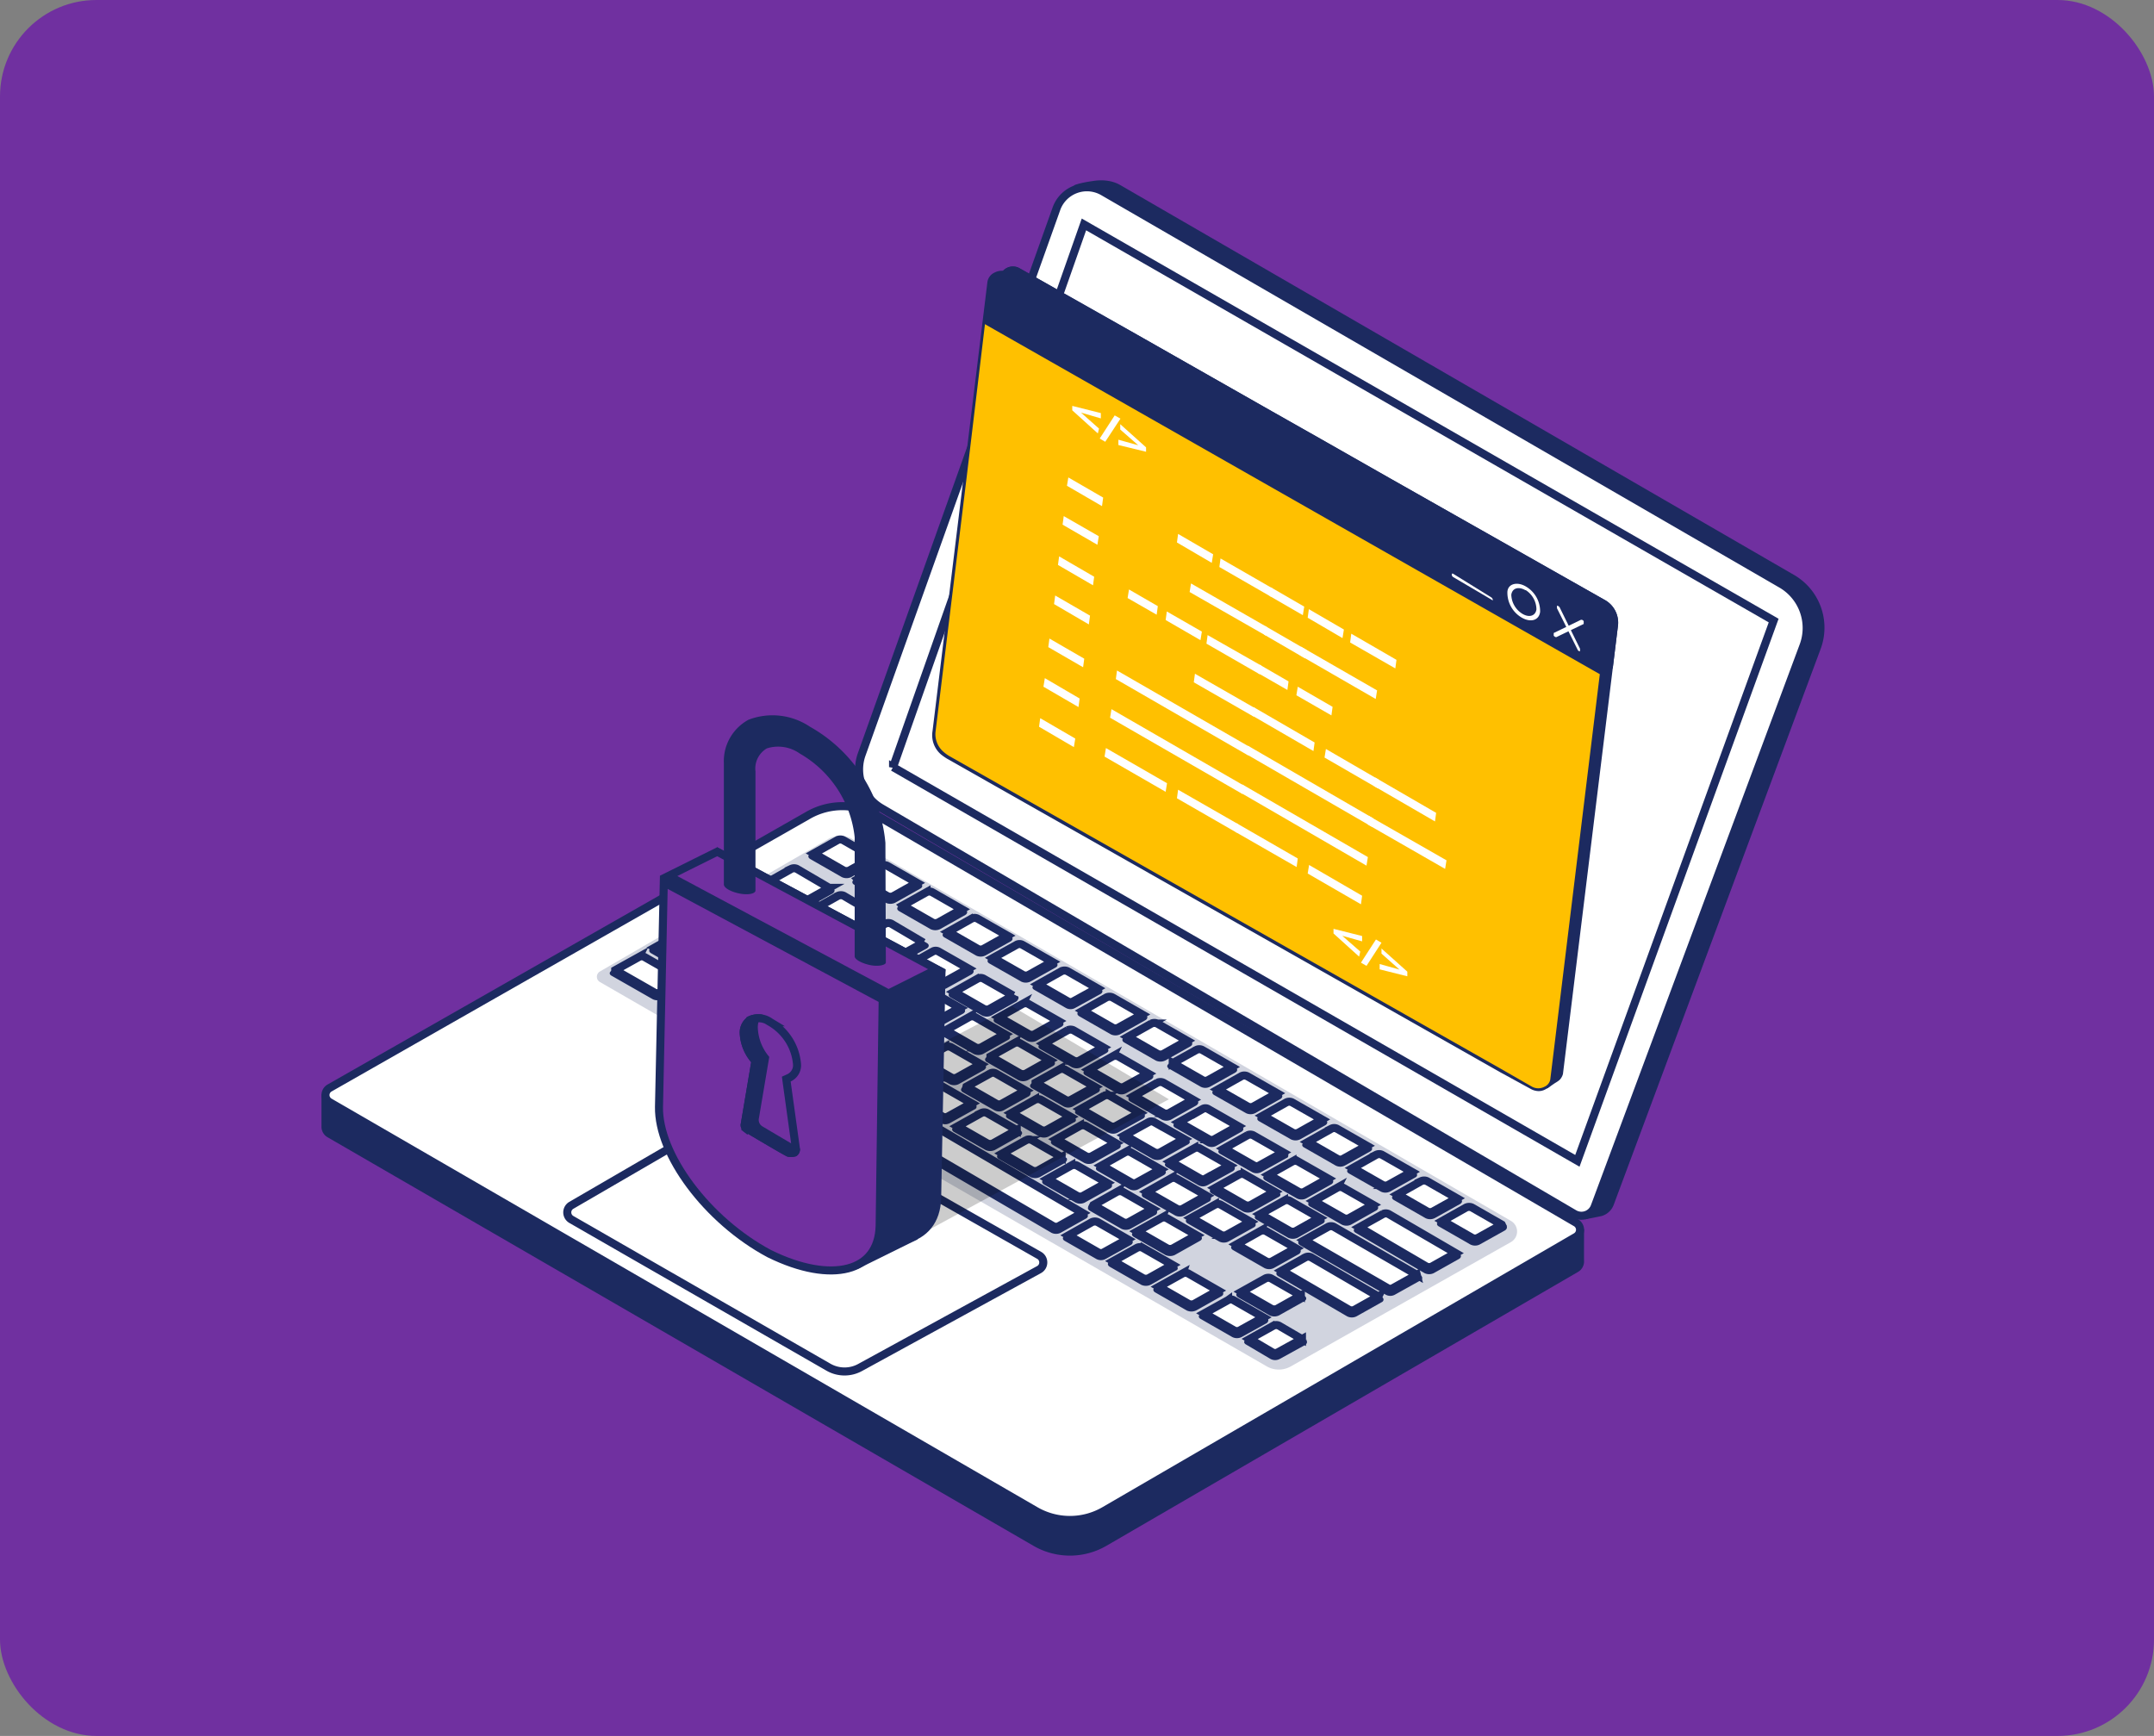 <svg width="268" height="216" fill="none" xmlns="http://www.w3.org/2000/svg"><rect width="100%" height="100%" fill="#808080" stroke="none"/><rect width="268" height="216" rx="12" fill="#7030A0"/><path d="m128.585 192.344-87.832-50.839a1.503 1.503 0 0 1-.755-1.327c.005-.508 0-3.494 0-3.965 0-.447 54.35-28.224 59.878-31.048.327-.167.609-.327.938-.489a9.047 9.047 0 0 1 8.178.094c.253.132.468.256.719.391 5.961 3.195 87.377 46.85 87.377 47.82 0 1.007-.015 3.433 0 3.925a1.503 1.503 0 0 1-.753 1.358l-58.669 34.074a9.05 9.05 0 0 1-9.081.006Z" fill="#1C2A60"/><path d="m128.835 187.975-87.831-50.84a1.015 1.015 0 0 1 .006-1.76l59.566-33.944a8.551 8.551 0 0 1 8.539.041l86.97 50.668a1.016 1.016 0 0 1-.001 1.755l-58.669 34.074a8.552 8.552 0 0 1-8.58.006Z" fill="#fff" stroke="#1C2A60"/><path opacity=".2" d="m74.641 120.881 28.397-16.475a3.015 3.015 0 0 1 3.028 0l81.935 47.515a1.516 1.516 0 0 1-.015 2.63l-27.393 15.473a3.017 3.017 0 0 1-2.991-.013l-82.959-47.818a.758.758 0 0 1-.002-1.312Z" fill="#1C2A60"/><path d="m109.032 106.701-3.897-2.233a1.312 1.312 0 0 0-1.158 0l-3.14 1.764c-.334.179-.357.469 0 .67l3.897 2.233a1.368 1.368 0 0 0 1.18 0l3.14-1.764c.29-.179.29-.491-.022-.67Zm5.479 3.193-3.898-2.233a1.306 1.306 0 0 0-1.158 0l-3.162 1.764c-.312.179-.334.491 0 .67l3.897 2.233a1.371 1.371 0 0 0 1.181 0l3.14-1.764c.311-.179.311-.447 0-.67Zm5.589 3.284-3.897-2.233a1.306 1.306 0 0 0-1.158 0l-3.162 1.764c-.334.179-.334.492 0 .67l3.897 2.234a1.385 1.385 0 0 0 1.18 0l3.14-1.765c.312-.201.312-.491 0-.67Zm5.657 3.283-3.92-2.233a1.306 1.306 0 0 0-1.158 0l-3.14 1.764c-.334.179-.356.492 0 .67l3.897 2.234a1.318 1.318 0 0 0 1.158 0l3.163-1.765c.289-.178.311-.469 0-.67Zm5.591 3.261-3.92-2.234a1.24 1.24 0 0 0-1.158 0l-3.14 1.742c-.334.179-.356.492 0 .67l3.92 2.234a1.318 1.318 0 0 0 1.158 0l3.162-1.765c.267-.156.289-.446-.022-.647Zm5.588 3.283-3.897-2.233a1.368 1.368 0 0 0-1.18 0l-3.14 1.764c-.334.179-.357.469 0 .648l3.897 2.233a1.175 1.175 0 0 0 1.158 0l3.162-1.742c.29-.156.312-.491 0-.67Zm5.589 3.26-3.897-2.233a1.387 1.387 0 0 0-1.181 0l-3.14 1.764c-.334.179-.356.469 0 .67l3.898 2.234a1.32 1.32 0 0 0 1.158 0l3.162-1.765c.289-.178.312-.491 0-.67Zm5.59 3.261-3.898-2.233a1.368 1.368 0 0 0-1.18 0l-3.14 1.764c-.334.179-.334.491 0 .67l3.897 2.233a1.371 1.371 0 0 0 1.181 0l3.14-1.764c.289-.179.311-.469 0-.67Zm5.59 3.282-3.897-2.233a1.292 1.292 0 0 0-1.181 0l-3.14 1.742c-.334.201-.356.491 0 .67l3.897 2.233a1.247 1.247 0 0 0 1.159 0l3.162-1.764c.289-.179.312-.469 0-.648Zm5.612 3.262-3.919-2.233a1.312 1.312 0 0 0-1.158 0l-3.14 1.764c-.335.179-.357.491 0 .67l3.919 2.233a1.306 1.306 0 0 0 1.158 0l3.14-1.764c.29-.179.312-.491 0-.67Zm5.591 3.26-3.919-2.233a1.309 1.309 0 0 0-1.158 0l-3.14 1.764c-.334.179-.357.492 0 .67l3.919 2.234a1.32 1.32 0 0 0 1.158 0l3.14-1.765c.29-.178.312-.469 0-.67Zm5.589 3.283-3.92-2.233a1.24 1.24 0 0 0-1.158 0l-3.14 1.764c-.334.179-.356.469 0 .648l3.897 2.233a1.246 1.246 0 0 0 1.159 0l3.162-1.764c.289-.179.312-.469 0-.648Zm5.591 3.238-3.92-2.233a1.306 1.306 0 0 0-1.158 0l-3.14 1.764c-.334.179-.356.469 0 .648l3.92 2.233a1.306 1.306 0 0 0 1.158 0l3.162-1.764c.267-.134.29-.447-.022-.648Zm5.589 3.284-3.898-2.234a1.383 1.383 0 0 0-1.18 0l-3.14 1.765c-.334.178-.356.491 0 .67l3.897 2.233a1.306 1.306 0 0 0 1.158 0l3.163-1.764c.289-.179.311-.469 0-.67Zm5.588 3.282-3.897-2.233a1.386 1.386 0 0 0-1.18 0l-3.14 1.764c-.335.179-.357.492 0 .67l3.897 2.234a1.306 1.306 0 0 0 1.158 0l3.162-1.765c.29-.201.312-.536 0-.67Z" fill="#1C2A60"/><path d="m104.964 108.312-3.705-2.123 2.949-1.657a.81.81 0 0 1 .693 0l3.719 2.131-2.934 1.648a.87.87 0 0 1-.722.001Zm1.552 1.186.002-.002-.002.002Zm.2-.115 2.97-1.657a.809.809 0 0 1 .694-.001l3.708 2.124-2.946 1.655a.868.868 0 0 1-.722.001l-3.704-2.122Zm5.59 3.284 2.97-1.657a.809.809 0 0 1 .694-.001l3.708 2.125-2.946 1.655a.882.882 0 0 1-.722 0l-3.704-2.122Zm9.364 5.407-3.708-2.124 2.949-1.657a.801.801 0 0 1 .693-.001l3.729 2.124-2.97 1.657a.805.805 0 0 1-.693.001Zm5.612 3.238-3.728-2.124 2.953-1.638a.741.741 0 0 1 .682-.001l3.726 2.123-2.938 1.639a.809.809 0 0 1-.695.001Zm3.824-1.527-.002-.001.002.001Zm1.757 4.818-3.702-2.121 2.926-1.644a.886.886 0 0 1 .722-.001l3.703 2.122-2.979 1.641-.005.003a.681.681 0 0 1-.665 0Zm5.575 3.275-3.708-2.124 2.945-1.655a.873.873 0 0 1 .723-.001l3.704 2.122-2.97 1.657a.809.809 0 0 1-.694.001Zm5.586 3.259-3.704-2.123 2.945-1.655a.886.886 0 0 1 .723-.001l3.704 2.123-2.946 1.655a.867.867 0 0 1-.722.001Zm1.887 1.138 2.951-1.637a.786.786 0 0 1 .708-.002l3.692 2.116-2.957 1.65a.753.753 0 0 1-.681.001l-3.713-2.128Zm7.555.36-.003.002.003-.002Zm1.786 5.048-3.729-2.125 2.948-1.657a.822.822 0 0 1 .694 0l3.729 2.124-2.949 1.657a.81.81 0 0 1-.693.001Zm5.591 3.26-3.729-2.125 2.948-1.656a.809.809 0 0 1 .694-.001l3.729 2.125-2.948 1.657a.822.822 0 0 1-.694 0Zm5.573 3.265-3.694-2.118 2.935-1.649a.753.753 0 0 1 .681-.001l3.715 2.117-2.956 1.649a.741.741 0 0 1-.681.002Zm3.842-1.768-.003.002.003-.002Zm1.765 5.002-3.71-2.114 2.929-1.645a.804.804 0 0 1 .694-.001l3.719 2.12-2.938 1.639a.809.809 0 0 1-.694.001Zm5.566 3.306-3.707-2.125 2.945-1.655a.87.87 0 0 1 .722-.001l3.704 2.123-2.97 1.657a.82.82 0 0 1-.694.001Zm9.417 1.527-.002.003.002-.003Zm-.164.097-2.97 1.657a.809.809 0 0 1-.694.002l-3.708-2.125 2.946-1.655a.87.87 0 0 1 .722-.001l3.704 2.122Z" fill="#fff" stroke="#1C2A60"/><path d="m103.61 110.527-4.232-2.479a1.32 1.32 0 0 0-1.158 0l-3.14 1.765c-.334.178-.356.491 0 .67l4.231 2.456a1.307 1.307 0 0 0 1.159 0l3.14-1.764c.289-.223.311-.514 0-.648Zm5.814 3.351-4.209-2.479a1.371 1.371 0 0 0-1.181 0l-3.14 1.764c-.334.179-.334.492 0 .67l4.209 2.457a1.178 1.178 0 0 0 1.158 0l3.163-1.742c.312-.201.312-.491 0-.67Zm5.895 3.461-4.209-2.479a1.368 1.368 0 0 0-1.18 0l-3.14 1.764c-.334.179-.334.492 0 .67l4.209 2.457a1.175 1.175 0 0 0 1.158 0l3.162-1.742c.312-.201.312-.491 0-.67Zm-1.064 5.029-4.209-2.479a1.385 1.385 0 0 0-1.181 0l-3.14 1.765c-.334.178-.334.491 0 .67l4.209 2.456a1.18 1.18 0 0 0 1.158 0l3.163-1.742c.312-.201.312-.491 0-.67Zm-5.634-3.475-4.209-2.479a1.383 1.383 0 0 0-1.18 0l-3.14 1.764c-.334.179-.334.492 0 .67l4.209 2.457a1.175 1.175 0 0 0 1.158 0l3.162-1.742c.312-.201.312-.491 0-.67Zm12.293 1.662-3.92-2.233a1.243 1.243 0 0 0-1.158 0l-3.14 1.764c-.334.179-.356.469 0 .648l3.919 2.233a1.178 1.178 0 0 0 1.159 0l3.14-1.742c.289-.201.311-.491 0-.67Zm5.591 3.373-3.92-2.234a1.318 1.318 0 0 0-1.158 0l-3.14 1.765c-.334.178-.356.469 0 .67l3.897 2.233a1.309 1.309 0 0 0 1.158 0l3.14-1.764c.312-.291.334-.67.023-.67Zm5.587 3.148-3.919-2.233a1.312 1.312 0 0 0-1.158 0l-3.14 1.764c-.334.179-.334.492 0 .67l3.919 2.234a1.318 1.318 0 0 0 1.158 0l3.14-1.765c.29-.178.312-.469 0-.67Zm5.59 3.283-3.897-2.233a1.386 1.386 0 0 0-1.18 0l-3.14 1.764c-.335.179-.357.492 0 .67l3.897 2.234a1.32 1.32 0 0 0 1.158 0l3.14-1.765c.312-.201.334-.402.022-.67Zm5.592 3.261-3.897-2.234a1.382 1.382 0 0 0-1.18 0l-3.14 1.765c-.334.179-.334.469 0 .648l3.897 2.233a1.243 1.243 0 0 0 1.158 0l3.162-1.742c.29-.201.312-.492 0-.67Zm5.589 3.26-3.897-2.233a1.386 1.386 0 0 0-1.181 0l-3.14 1.764c-.334.179-.334.469 0 .67l3.898 2.234a1.32 1.32 0 0 0 1.158 0l3.14-1.765c.311-.223.334-.491.022-.67Zm5.611 3.284-3.919-2.234a1.183 1.183 0 0 0-1.158 0l-3.14 1.742c-.335.201-.357.492 0 .67l3.919 2.234a1.243 1.243 0 0 0 1.158 0l3.14-1.765c.29-.178.312-.469 0-.647Zm5.591 3.261-3.919-2.234a1.32 1.32 0 0 0-1.158 0l-3.14 1.765c-.334.178-.357.469 0 .647l3.919 2.234a1.186 1.186 0 0 0 1.158 0l3.14-1.742c.29-.067.312-.492 0-.67Zm5.589 3.26-3.92-2.233a1.306 1.306 0 0 0-1.158 0l-3.14 1.764c-.334.179-.356.469 0 .67l3.92 2.233a1.306 1.306 0 0 0 1.158 0l3.14-1.764c.289-.179.312-.491 0-.67Zm5.591 3.26-3.92-2.233a1.306 1.306 0 0 0-1.158 0l-3.14 1.764c-.334.179-.356.492 0 .67l3.92 2.234a1.32 1.32 0 0 0 1.158 0l3.14-1.765c.289-.178.312-.469 0-.67Zm10.309 6.03-8.552-4.98a1.306 1.306 0 0 0-1.158 0l-3.162 1.764c-.312.179-.334.469 0 .648l8.552 5.003a1.318 1.318 0 0 0 1.158 0l3.14-1.765c.312-.178.312-.491.022-.67Zm-61.71-30.528-3.897-2.234a1.306 1.306 0 0 0-1.158 0l-3.162 1.765c-.312.178-.334.469 0 .647l3.897 2.234a1.29 1.29 0 0 0 1.18 0l3.14-1.742c.312-.201.312-.492 0-.67Zm5.591 3.26-3.898-2.233a1.306 1.306 0 0 0-1.158 0l-3.14 1.764c-.334.179-.356.469 0 .67l3.897 2.233a1.372 1.372 0 0 0 1.181 0l3.14-1.764c.289-.179.289-.491-.022-.67Zm5.589 3.261-3.897-2.234a1.306 1.306 0 0 0-1.158 0l-3.163 1.765c-.311.178-.334.491 0 .67l3.898 2.233a1.383 1.383 0 0 0 1.18 0l3.14-1.764c.312-.179.312-.469 0-.67Zm5.59 3.282-3.897-2.233a1.306 1.306 0 0 0-1.158 0l-3.14 1.742c-.334.201-.356.491 0 .67l3.897 2.233a1.22 1.22 0 0 0 1.181 0l3.14-1.742c.289-.201.289-.491-.023-.67Zm5.592 3.261-3.898-2.234a1.318 1.318 0 0 0-1.158 0l-3.14 1.765c-.334.178-.356.469 0 .647l3.897 2.234a1.292 1.292 0 0 0 1.181 0l3.14-1.742c.289-.179.312-.492-.022-.67Zm5.611 3.283-3.987-2.233a1.173 1.173 0 0 0-1.158 0l-3.162 1.742c-.334.179-.334.492 0 .67l3.897 2.234a1.385 1.385 0 0 0 1.181 0l3.14-1.765c.378-.179.401-.469.089-.648Zm5.589 3.261-3.897-2.233a1.243 1.243 0 0 0-1.158 0l-3.162 1.764c-.335.179-.335.469 0 .648l3.897 2.233a1.175 1.175 0 0 0 1.158 0l3.162-1.742c.29-.201.312-.491 0-.67Zm5.589 3.261-3.897-2.234a1.325 1.325 0 0 0-1.159 0l-3.162 1.765c-.334.178-.334.491 0 .67l3.897 2.233a1.387 1.387 0 0 0 1.181 0l3.14-1.764c.423-.179.423-.492 0-.67Zm5.591 3.26-3.897-2.233a1.312 1.312 0 0 0-1.158 0l-3.163 1.764c-.334.179-.334.492 0 .67l3.897 2.234a1.39 1.39 0 0 0 1.181 0l3.14-1.765c.312-.179.312-.469 0-.67Zm12.137 7.102-10.636-6.157a1.306 1.306 0 0 0-1.158 0l-3.162 1.764c-.312.179-.334.469 0 .67l10.636 6.135a1.174 1.174 0 0 0 1.158 0l3.162-1.764c.29-.179.312-.469 0-.648Zm-76.118-39.09-10.589-6.166a1.32 1.32 0 0 0-1.158 0l-3.14 1.765c-.334.178-.356.469 0 .67l10.59 6.165a1.307 1.307 0 0 0 1.157 0l3.14-1.764c.29-.179.312-.469 0-.67Zm2.355-4.035-8.09-4.705a1.175 1.175 0 0 0-1.159 0l-3.162 1.742c-.312.179-.334.492 0 .67l8.09 4.728a1.32 1.32 0 0 0 1.158 0l3.14-1.765c.357-.178.357-.491.023-.67Zm8.311 10.385-3.897-2.234a1.382 1.382 0 0 0-1.18 0l-3.14 1.765c-.334.178-.334.469 0 .647l3.897 2.234a1.243 1.243 0 0 0 1.158 0l3.14-1.742c.312-.201.334-.447.022-.67Zm-5.3-3.322-3.898-2.233a1.368 1.368 0 0 0-1.18 0l-3.14 1.764c-.334.179-.334.469 0 .648l3.897 2.233a1.246 1.246 0 0 0 1.158 0l3.14-1.742c.312-.201.334-.447.023-.67Zm10.889 6.582-3.897-2.233a1.371 1.371 0 0 0-1.181 0l-3.14 1.764c-.334.179-.334.469 0 .67l3.898 2.234a1.318 1.318 0 0 0 1.158 0l3.162-1.765c.245-.178.245-.491 0-.67Zm5.591 3.261-3.897-2.234a1.385 1.385 0 0 0-1.181 0l-3.14 1.765c-.334.178-.334.491 0 .67l3.898 2.233a1.306 1.306 0 0 0 1.158 0l3.162-1.764c.312-.268.312-.469 0-.67Zm5.589 3.283-3.897-2.234a1.231 1.231 0 0 0-1.181 0l-3.14 1.742c-.334.201-.334.492 0 .67l3.898 2.234a1.24 1.24 0 0 0 1.158 0l3.162-1.765c.2-.178.312-.469 0-.647Zm5.591 3.26-3.897-2.233a1.371 1.371 0 0 0-1.181 0l-3.14 1.764c-.334.179-.334.469 0 .648l3.898 2.233a1.306 1.306 0 0 0 1.158 0l3.162-1.764c.312-.089.312-.469 0-.648Zm5.589 3.26-3.898-2.233a1.383 1.383 0 0 0-1.18 0l-3.14 1.764c-.334.179-.334.469 0 .67l3.897 2.234a1.32 1.32 0 0 0 1.158 0l3.163-1.765c.289-.178.311-.491 0-.67Zm5.613 3.284-3.897-2.233a1.29 1.29 0 0 0-1.18 0l-3.14 1.764c-.334.179-.357.469 0 .648l3.897 2.233a1.175 1.175 0 0 0 1.158 0l3.14-1.742c.312-.201.334-.491.022-.67Zm5.678 3.261-3.92-2.234a1.32 1.32 0 0 0-1.158 0l-3.14 1.765a.355.355 0 0 0-.168.539c.041.06.1.105.168.131l3.92 2.233a1.306 1.306 0 0 0 1.158 0l3.14-1.764c.2-.179.223-.492 0-.67Zm5.501 3.26-3.898-2.233a1.288 1.288 0 0 0-1.18 0l-3.14 1.742c-.334.178-.334.491 0 .67l3.897 2.233a1.309 1.309 0 0 0 1.158 0l3.163-1.764c.289-.157.311-.447 0-.648Zm5.633 3.283-3.897-2.233a1.386 1.386 0 0 0-1.18 0l-3.14 1.764c-.335.179-.335.492 0 .67l3.897 2.234a1.32 1.32 0 0 0 1.158 0l3.162-1.765c.245-.201.267-.491 0-.67Zm10.267 6.009-8.551-4.981a1.32 1.32 0 0 0-1.158 0l-3.141 1.765c-.334.178-.356.469 0 .67l8.552 4.98a1.306 1.306 0 0 0 1.158 0l3.14-1.764c.29-.134.312-.492 0-.67ZM93.807 121.05l-8.478-4.863a1.307 1.307 0 0 0-1.158 0l-3.14 1.764c-.334.179-.357.469 0 .67l8.478 4.863a1.37 1.37 0 0 0 1.18 0l3.14-1.764c.29-.179.312-.469-.022-.67Zm21.94 13.084-3.897-2.233a1.243 1.243 0 0 0-1.158 0l-3.162 1.742c-.312.201-.334.491 0 .67l3.897 2.233a1.383 1.383 0 0 0 1.18 0l3.14-1.764c.312-.179.312-.469 0-.648Zm-5.503-3.322-3.898-2.233a1.24 1.24 0 0 0-1.158 0l-3.162 1.742c-.312.201-.334.491 0 .67l3.897 2.233a1.371 1.371 0 0 0 1.181 0l3.14-1.764c.311-.179.311-.469 0-.648Zm-5.327-3.264-3.897-2.233a1.246 1.246 0 0 0-1.158 0l-3.163 1.742c-.311.201-.334.491 0 .67l3.898 2.233a1.383 1.383 0 0 0 1.18 0l3.14-1.764c.312-.179.312-.469 0-.648Zm-5.584-3.461-3.897-2.233a1.243 1.243 0 0 0-1.158 0l-3.163 1.742c-.311.201-.334.491 0 .67l3.898 2.233a1.384 1.384 0 0 0 1.18 0l3.14-1.764c.312-.179.312-.469 0-.648Zm22.003 13.24-3.897-2.233a1.176 1.176 0 0 0-1.158 0l-3.163 1.764c-.311.179-.334.469 0 .648l3.898 2.233a1.22 1.22 0 0 0 1.18 0l3.14-1.742c.223-.134.223-.424 0-.67Zm5.591 3.328-3.897-2.233a1.312 1.312 0 0 0-1.158 0l-3.163 1.764c-.311.179-.334.491 0 .67l3.898 2.233a1.368 1.368 0 0 0 1.18 0l3.14-1.764c.312-.179.334-.491 0-.67Zm5.589 3.373-3.897-2.234a1.32 1.32 0 0 0-1.158 0l-3.163 1.765c-.312.178-.334.491 0 .67l3.897 2.233a1.387 1.387 0 0 0 1.181 0l3.14-1.764c.312-.291.334-.67 0-.67Zm5.613 3.171-3.897-2.234a1.382 1.382 0 0 0-1.18 0l-3.14 1.765c-.334.178-.334.469 0 .67l3.897 2.233a1.306 1.306 0 0 0 1.158 0l3.162-1.764c.312-.179.312-.492 0-.67Zm5.7 3.26-3.897-2.233a1.376 1.376 0 0 0-1.181 0l-3.14 1.764c-.334.179-.334.492 0 .67l3.897 2.234a1.325 1.325 0 0 0 1.158 0l3.163-1.765c.178-.178.2-.402 0-.67Zm5.48 3.284-3.897-2.233a1.292 1.292 0 0 0-1.181 0l-3.14 1.742c-.334.178-.334.491 0 .67l3.898 2.233a1.383 1.383 0 0 0 1.18 0l3.14-1.764c.312-.179.312-.469 0-.648Zm12.97 7.496-3.898-2.234a1.306 1.306 0 0 0-1.158 0l-3.162 1.765c-.312.178-.334.469 0 .67l3.897 2.233a1.387 1.387 0 0 0 1.181 0l3.14-1.764c.312-.179.334-.492 0-.67ZM91.07 125.086l-3.92-2.233a1.243 1.243 0 0 0-1.157 0l-3.14 1.742c-.334.201-.357.492 0 .67l3.92 2.234a1.255 1.255 0 0 0 1.157 0l3.14-1.765c.245-.179.268-.469 0-.648Zm-5.582-3.179-5.068-2.894a1.244 1.244 0 0 0-1.158 0l-3.14 1.742c-.334.201-.357.492 0 .67l5.068 2.894a1.243 1.243 0 0 0 1.158 0l3.14-1.764c.245-.179.267-.469 0-.648Zm11.11 6.493-3.92-2.233a1.307 1.307 0 0 0-1.158 0l-3.14 1.764c-.334.179-.356.469 0 .648l3.92 2.233a1.243 1.243 0 0 0 1.158 0l3.14-1.742c.29-.201.311-.491 0-.67Zm5.635 3.285-3.897-2.233a1.175 1.175 0 0 0-1.158 0l-3.162 1.742c-.312.201-.334.491 0 .67l3.897 2.233a1.29 1.29 0 0 0 1.18 0l3.14-1.764c.357-.179.357-.469 0-.648Zm32.89 19.288-31.196-18.248a1.318 1.318 0 0 0-1.158 0l-3.162 1.765c-.312.178-.334.469 0 .67l31.196 18.225a1.288 1.288 0 0 0 1.18 0l3.14-1.765c.312-.178.312-.468 0-.647Zm5.588 3.261-3.897-2.233a1.371 1.371 0 0 0-1.18 0l-3.141 1.764c-.334.179-.334.469 0 .648l3.898 2.233a1.22 1.22 0 0 0 1.18 0l3.14-1.742c.29-.179.312-.491 0-.67Zm5.59 3.193-3.897-2.233a1.309 1.309 0 0 0-1.158 0l-3.163 1.764c-.311.179-.334.469 0 .67l3.898 2.233a1.368 1.368 0 0 0 1.18 0l3.14-1.764c.312-.112.312-.424 0-.67Zm5.665 3.196-3.897-2.234a1.32 1.32 0 0 0-1.158 0l-3.162 1.765c-.334.178-.334.491 0 .67l3.897 2.233a1.386 1.386 0 0 0 1.18 0l3.14-1.764c.312-.179.312-.469 0-.67Zm5.644 3.327-3.897-2.233a1.18 1.18 0 0 0-1.158 0l-3.141 1.742c-.334.201-.356.491 0 .67l3.898 2.233a1.288 1.288 0 0 0 1.18 0l3.14-1.742c.29-.29.166-.563-.022-.67Zm4.782 2.706-3.029-1.765a1.306 1.306 0 0 0-1.158 0l-3.162 1.765c-.312.178-.334.468 0 .647l3.029 1.787a1.24 1.24 0 0 0 1.158 0l3.162-1.742c.29-.201.312-.514 0-.692Z" fill="#1C2A60"/><path d="m103.169 110.47-2.931 1.647a.805.805 0 0 1-.692.002l-4.044-2.348 2.95-1.658a.818.818 0 0 1 .691-.002l4.026 2.359Zm5.833 3.361-2.982 1.642-.004.003a.673.673 0 0 1-.664.001l-4.037-2.356 2.948-1.655a.868.868 0 0 1 .719-.002l4.02 2.367Zm5.895 3.461-2.981 1.642-.005.003a.681.681 0 0 1-.664.001l-4.036-2.356 2.947-1.655a.871.871 0 0 1 .72-.002l4.019 2.367Zm-1.064 5.029-2.982 1.643-.004.002a.675.675 0 0 1-.664.002l-4.036-2.356 2.947-1.656a.882.882 0 0 1 .72-.002l4.019 2.367Zm-5.634-3.475-2.981 1.642-.005.003a.671.671 0 0 1-.664.002l-4.036-2.356 2.947-1.656a.87.87 0 0 1 .72-.002l4.019 2.367Zm8.662 3.307-3.722-2.121 2.935-1.649a.74.74 0 0 1 .681-.001l3.734 2.128-2.958 1.641-.003.002a.67.67 0 0 1-.666 0h-.001Zm9.209 1.724-2.959 1.663a.808.808 0 0 1-.693.001l-3.708-2.125 2.949-1.657a.815.815 0 0 1 .693 0l3.718 2.118Zm1.957 4.812-3.729-2.125 2.948-1.656a.809.809 0 0 1 .694-.001l3.729 2.125-2.948 1.656a.809.809 0 0 1-.694.001Zm5.568 3.283-3.708-2.124 2.946-1.655a.87.87 0 0 1 .722-.001l3.693 2.116-2.96 1.664a.815.815 0 0 1-.693 0Zm5.599 3.242-3.695-2.117 2.926-1.644a.886.886 0 0 1 .722-.001l3.703 2.122-2.974 1.639a.74.74 0 0 1-.682.001Zm5.582 3.279-3.708-2.124 2.946-1.655a.868.868 0 0 1 .722-.001l3.693 2.116-2.96 1.664a.818.818 0 0 1-.693 0Zm4.863-.504.003-.002a.67.67 0 0 1 .666 0h.001l3.722 2.121-2.935 1.649a.737.737 0 0 1-.681.001l-3.734-2.128 2.958-1.641Zm4.596 2.001-.002.002.002-.002Zm1.778 5.033-3.722-2.121 2.928-1.646a.808.808 0 0 1 .694-.001l3.728 2.125-2.958 1.641-.004.002a.678.678 0 0 1-.665 0h-.001Zm3.804-1.543h.001l.059-.104.078-.137.11-.193-.248.434Zm1.684 1.036 3.73 2.125-2.949 1.656a.804.804 0 0 1-.693.001l-3.73-2.125 2.949-1.657a.818.818 0 0 1 .693 0Zm5.679 7.042-3.729-2.125 2.948-1.656a.804.804 0 0 1 .694-.001l3.729 2.125-2.949 1.657a.815.815 0 0 1-.693 0Zm10.289 6.031-8.346-4.882 2.952-1.647a.809.809 0 0 1 .693-.002l8.354 4.865-2.962 1.665a.818.818 0 0 1-.691.001Zm-65.399-32.665 2.95-1.646a.822.822 0 0 1 .694-.001l3.707 2.124-2.952 1.637a.783.783 0 0 1-.707.002l-3.692-2.116Zm9.296 5.394-3.704-2.123 2.949-1.657a.818.818 0 0 1 .693 0l3.719 2.131-2.934 1.648a.874.874 0 0 1-.723.001Zm1.663 1.253.003-.002-.003.002Zm.201-.115 2.97-1.657a.82.82 0 0 1 .694-.001l3.707 2.125-2.945 1.655a.886.886 0 0 1-.722.001l-3.704-2.123Zm5.613 3.261 2.947-1.635a.809.809 0 0 1 .694-.001l3.718 2.13-2.947 1.635a.722.722 0 0 1-.694.001l-3.718-2.13Zm13.14 3.647-.001.001.001-.001Zm-3.908-2.023 3.718 2.131-2.94 1.631a.796.796 0 0 1-.708.001l-3.692-2.116 2.929-1.646a.818.818 0 0 1 .693-.001Zm5.51 3.277.001.001 3.741 2.096-2.968 1.668a.882.882 0 0 1-.722 0l-3.702-2.122 2.979-1.641.004-.002a.674.674 0 0 1 .667 0Zm5.748 7.036-3.701-2.121 2.956-1.65a.754.754 0 0 1 .681-.001l3.713 2.128-2.979 1.641-.005.002a.674.674 0 0 1-.665.001Zm5.531-.508 3.708 2.125-2.945 1.655a.873.873 0 0 1-.723.001l-3.703-2.123 2.97-1.657a.816.816 0 0 1 .693-.001Zm5.631 7.041-3.703-2.122 2.97-1.657a.802.802 0 0 1 .693-.001l3.708 2.125-2.945 1.655a.89.89 0 0 1-.723 0Zm15.986 5.32.002-.002-.002.002Zm-.201.114-2.963 1.654-.002.001a.673.673 0 0 1-.665.001l-10.364-5.971 2.971-1.658a.822.822 0 0 1 .693-.001l10.33 5.974Zm-79.738-37.42-10.403-6.056 2.95-1.658a.818.818 0 0 1 .692-.001l10.403 6.056-2.95 1.658a.818.818 0 0 1-.692.001Zm-1.921-10.297 7.906 4.598-2.962 1.664a.818.818 0 0 1-.69.001l-7.903-4.617 2.98-1.642.005-.003a.674.674 0 0 1 .664-.001Zm-3.85 1.759.003-.002-.002.002Zm16.42 14.869-3.695-2.117 2.926-1.644a.886.886 0 0 1 .722-.001l3.693 2.116-2.965 1.645a.754.754 0 0 1-.681.001Zm-5.301-3.322-3.695-2.117 2.926-1.644a.886.886 0 0 1 .723-.001l3.692 2.116-2.965 1.645a.741.741 0 0 1-.681.001Zm10.883 6.601-3.708-2.124 2.946-1.655a.868.868 0 0 1 .722-.001l3.704 2.122-2.97 1.657a.809.809 0 0 1-.694.001Zm5.591 3.261-3.708-2.125 2.946-1.655a.882.882 0 0 1 .722-.001l3.704 2.123-2.97 1.657a.822.822 0 0 1-.694.001Zm1.882 1.136 2.958-1.64v-.001a.733.733 0 0 1 .694-.001l3.699 2.119-2.957 1.65a.74.74 0 0 1-.681.001l-3.713-2.128Zm9.298 5.385-3.688-2.114 2.926-1.643a.868.868 0 0 1 .722-.001l3.684 2.111-2.95 1.646a.808.808 0 0 1-.694.001Zm5.589 3.283-3.708-2.125 2.945-1.655a.87.87 0 0 1 .722-.001l3.704 2.122-2.97 1.657a.805.805 0 0 1-.693.002Zm5.627 3.269-3.702-2.122 2.934-1.648a.791.791 0 0 1 .706-.001l3.7 2.121-2.97 1.647-.003.002a.671.671 0 0 1-.665.001Zm5.686 3.275-3.729-2.125 2.948-1.657a.818.818 0 0 1 .694-.001l3.729 2.125-2.949 1.657a.815.815 0 0 1-.693.001Zm5.479 3.238-3.707-2.124 2.951-1.637a.783.783 0 0 1 .708-.002l3.691 2.116-2.95 1.646a.82.82 0 0 1-.693.001Zm5.633 3.305-3.708-2.124 2.946-1.655a.871.871 0 0 1 .722-.001l3.704 2.122-2.97 1.657a.809.809 0 0 1-.694.001Zm3.792-1.73-.001.001.001-.001Zm10.141 6.08-2.95 1.658a.822.822 0 0 1-.692.001l-8.365-4.871 2.95-1.658a.804.804 0 0 1 .692-.001l8.365 4.871Zm-81.752-38.652-8.286-4.752 2.95-1.657a.803.803 0 0 1 .692-.001l8.3 4.761-2.934 1.648a.871.871 0 0 1-.722.001Zm18.215 10.94 2.974-1.639a.74.74 0 0 1 .682-.001l3.695 2.117-2.926 1.644a.886.886 0 0 1-.722.001l-3.703-2.122Zm-5.504-3.322 2.975-1.638a.742.742 0 0 1 .682-.002l3.694 2.117-2.926 1.644a.867.867 0 0 1-.722.001l-3.703-2.122Zm-5.326-3.264 2.974-1.638a.746.746 0 0 1 .682-.002l3.694 2.117-2.925 1.644a.886.886 0 0 1-.723.001l-3.702-2.122Zm-5.584-3.461 2.974-1.638a.744.744 0 0 1 .682-.002l3.695 2.117-2.926 1.644a.87.87 0 0 1-.723.001l-3.702-2.122Zm24.984 11.598.003-.002a.678.678 0 0 1 .665 0h.001l3.719 2.132-2.957 1.64-.001.001a.718.718 0 0 1-.694.001l-3.698-2.119 2.962-1.653Zm10.18 5.343-.002.002.002-.002Zm-.2.115-2.945 1.655a.871.871 0 0 1-.723.001l-3.703-2.122 2.97-1.657a.802.802 0 0 1 .693-.001l3.708 2.124Zm-7.572-.351.002-.002-.002.002Zm13.161 3.724-2.945 1.655a.89.89 0 0 1-.723.001l-3.703-2.123 2.97-1.657a.816.816 0 0 1 .693-.001l3.708 2.125Zm-7.572-.352.002-.002-.002.002Zm9.521 5.181-3.708-2.125 2.946-1.655a.886.886 0 0 1 .722-.001l3.704 2.123-2.97 1.657a.822.822 0 0 1-.694.001Zm1.992 1.136 2.945-1.655a.874.874 0 0 1 .723-.001l3.703 2.122-2.97 1.657a.802.802 0 0 1-.693.001l-3.708-2.124Zm9.184 5.384-3.703-2.122 2.951-1.638a.8.8 0 0 1 .708-.001l3.693 2.116-2.926 1.644a.886.886 0 0 1-.723.001Zm16.838 5.746-.002.003.002-.003Zm-.2.116-2.945 1.655a.89.89 0 0 1-.723.001l-3.704-2.123 2.971-1.657a.815.815 0 0 1 .693-.001l3.708 2.125Zm-78.579-36.641 2.953-1.638a.74.74 0 0 1 .682-.001l3.715 2.117-2.935 1.649a.75.75 0 0 1-.68.001l-3.735-2.128Zm-6.731-3.84 2.953-1.638a.74.74 0 0 1 .681-.001l4.865 2.777-2.935 1.65a.75.75 0 0 1-.68 0l-4.884-2.788Zm15.993 9.281-3.716-2.117 2.929-1.645a.804.804 0 0 1 .693-.001l3.728 2.124-2.952 1.638a.74.74 0 0 1-.682.001Zm5.551-.485 3.701 2.12-2.934 1.649a.792.792 0 0 1-.706 0l-3.71-2.126 2.978-1.641.005-.002a.673.673 0 0 1 .666 0Zm5.602 3.279 30.991 18.128-2.936 1.649a.778.778 0 0 1-.705.002l-31.014-18.119L103 132.79a.822.822 0 0 1 .692-.002Zm33.289 23.131a.72.72 0 0 1-.346-.088l-3.699-2.12 2.926-1.644a.882.882 0 0 1 .722 0l3.703 2.122-2.957 1.641h-.001a.72.72 0 0 1-.348.089Zm5.189-.661 3.708 2.124-2.945 1.655a.871.871 0 0 1-.723.001l-3.703-2.122 2.97-1.657a.802.802 0 0 1 .693-.001Zm5.706 6.976-3.704-2.123 2.97-1.657a.822.822 0 0 1 .694-.001l3.708 2.125-2.946 1.655a.882.882 0 0 1-.722.001Zm4.921-.459.003-.002a.685.685 0 0 1 .666 0h.001l3.73 2.138-2.94 1.631a.782.782 0 0 1-.708.001l-3.711-2.126 2.959-1.642Zm9.192 4.846-2.996 1.65a.754.754 0 0 1-.679.003l-2.831-1.67 2.953-1.648a.808.808 0 0 1 .693-.002l2.86 1.667Zm.147-.088-.002.003a.012.012 0 0 1 .002-.003Z" fill="#fff" stroke="#1C2A60"/><path d="m111.197 100.546.101.061c1.637.983 85.304 51.23 85.97 51.104a96.093 96.093 0 0 0 1.984-.398 2.263 2.263 0 0 0 1.523-1.396l25.748-69.17a7.58 7.58 0 0 0-3.301-9.204l-83.83-48.51c-1.031-.597-2.222-.68-3.292-.529-1.387.197-1.967.371-2.407.528-.437.157-24.766 69.448-25.059 70.282l-.016.047a6.062 6.062 0 0 0 2.579 7.185Z" fill="#1C2A60"/><path d="m195.869 151.031-86.233-50.492a5.563 5.563 0 0 1-2.424-6.67l24.225-67.885a4.03 4.03 0 0 1 5.814-2.14l84.383 48.83a6.321 6.321 0 0 1 2.753 7.676l-25.971 69.771a1.766 1.766 0 0 1-2.547.91Z" fill="#fff" stroke="#1C2A60"/><path d="m111.115 95.451 85.142 48.99 24.421-67.225-85.815-49.292-23.748 67.527Z" fill="#fff" stroke="#1C2A60"/><path d="m96.463 137.546 32.829 18.655c.69.392.682 1.392-.015 1.773l-22.267 12.182a4.025 4.025 0 0 1-3.938-.041l-31.984-18.379a1.016 1.016 0 0 1-.004-1.758l21.368-12.413-.251-.431.25.431a4.027 4.027 0 0 1 4.012-.019Z" stroke="#1C2A60"/><path opacity=".2" d="m86.036 146.073 39.887-20.862 19.505 11.57-38.836 21.126-20.556-11.834Z" fill="#000"/><path d="M102.627 152.6c-7.865-4.206-14.146-12.619-13.982-18.713l.546-28.473 28.455 15.208-.546 28.473c-.164 6.093-6.609 7.711-14.473 3.505Z" fill="#1C2A60"/><path d="m110.546 124.181 7.1-3.559-3.495 33.596-7.428 3.667 3.823-33.704Z" fill="#1C2A60"/><path d="M95.7 155.983c-3.86-2.066-7.325-5.155-9.809-8.482-2.492-3.34-3.952-6.858-3.9-9.776l.598-27.944 27.233 14.588-.377 28.163v.004c-.039 1.477-.441 2.639-1.106 3.504-.664.865-1.619 1.469-2.829 1.785-2.435.638-5.88.097-9.81-1.842Zm14.852-32.365-27.37-14.629 6.055-3.012 27.322 14.63-6.007 3.011Z" fill="#7030A0" stroke="#1C2A60"/><path d="M110.162 104.874a18.335 18.335 0 0 0-2.895-8.367 18.632 18.632 0 0 0-6.499-6.085 8.344 8.344 0 0 0-7.646-.863 5.917 5.917 0 0 0-2.305 2.268 5.818 5.818 0 0 0-.753 3.125v15.099c0 .432.874.917 1.966 1.133 1.092.216 1.966 0 1.966-.378v-14.83a2.88 2.88 0 0 1 .28-1.637 2.926 2.926 0 0 1 1.14-1.22 4.644 4.644 0 0 1 4.096.647 13.798 13.798 0 0 1 4.675 4.397 13.594 13.594 0 0 1 2.152 6.01v14.83c0 .378.874.863 1.912 1.079 1.037.215 1.966 0 1.966-.324l-.055-14.884ZM97.96 143.91c-.3-.085-5.326-3.084-5.326-3.084a.941.941 0 0 1-.46-1.043l1.286-7.618a5.944 5.944 0 0 1-1.423-3.582 2.38 2.38 0 0 1 .263-1.211 2.41 2.41 0 0 1 .839-.92 3.019 3.019 0 0 1 2.985.317 7.268 7.268 0 0 1 2.45 2.367c.615.97.987 2.071 1.086 3.211.044.456-.056.914-.286 1.312a2.25 2.25 0 0 1-1 .91l1.148 8.298a.998.998 0 0 1-.46.997c-.29.105-.801.13-1.101.046Z" fill="#1C2A60"/><path d="M100.212 143.252c-.3-.084-5.327-3.083-5.327-3.083a.943.943 0 0 1-.46-1.043l1.287-7.618a5.944 5.944 0 0 1-1.424-3.582c-.02-.42.07-.837.263-1.211a2.41 2.41 0 0 1 .84-.92 3.008 3.008 0 0 1 2.984.317 7.258 7.258 0 0 1 2.45 2.367c.615.97.987 2.07 1.086 3.21.044.456-.056.915-.286 1.312-.23.398-.579.716-.999.91l1.148 8.298a1 1 0 0 1-.46.998c-.29.105-.802.13-1.102.045Z" fill="#7030A0"/><path d="m92.634 140.826.256-.429-.01-.006a.453.453 0 0 1-.22-.493l.005-.015.002-.017 1.286-7.618.04-.23-.153-.178a5.443 5.443 0 0 1-1.304-3.281v-.001c-.016-.331.055-.66.208-.956.147-.284.365-.528.633-.708a2.513 2.513 0 0 1 2.453.28l.02.014.02.012a6.765 6.765 0 0 1 2.282 2.204 6.648 6.648 0 0 1 1.01 2.986v.004a1.7 1.7 0 0 1-.221 1.014c-.178.308-.45.555-.777.707l-.336.155.05.367 1.149 8.298.001.01a.485.485 0 0 1-.187.465 1.655 1.655 0 0 1-.347.049 1.462 1.462 0 0 1-.379-.026 7.095 7.095 0 0 1-.231-.12 31.972 31.972 0 0 1-.634-.355 187.23 187.23 0 0 1-1.812-1.053 568.268 568.268 0 0 1-2.332-1.38l-.16-.095-.042-.025-.01-.006-.003-.002h-.001l-.256.429Z" stroke="#1C2A60"/><path d="m201.319 77.755-.66 5.386-6.197 50.493c-.067.25-.191.482-.361.677-.17.195-.62.448-.62.448l-.983.67s-.279-.631-.504-.758l-3.844-2.189-8.865-5.041-6.025-3.427-16.869-9.563-37.067-20.998a3.133 3.133 0 0 1-1.351-1.3 3.15 3.15 0 0 1-.371-1.84l6.57-53.834.258-2.074a1.665 1.665 0 0 1 2.468-1.008l14.574 8.238 16.812 9.563 6.054 3.427 8.406 4.782 26.853 15.208a3.217 3.217 0 0 1 1.335 1.308c.306.559.441 1.196.387 1.832Z" fill="#1C2A60"/><path d="m201.319 77.755-.66 5.386-1.463.864-75.052-47.526.258-2.074a1.673 1.673 0 0 1 .982-1.124 1.66 1.66 0 0 1 1.485.116l14.575 8.238 16.84 9.563 6.054 3.427 8.406 4.782 26.854 15.208a3.235 3.235 0 0 1 1.721 3.14Z" fill="#1C2A60"/><path d="m199.914 78.504-.66 5.501-6.168 50.349a1.697 1.697 0 0 1-1.756 1.268 1.698 1.698 0 0 1-.74-.231l-3.816-2.189-8.865-5.012-6.082-3.399-8.091-4.579-8.75-4.955-9.037-5.127-28.059-15.9a4.309 4.309 0 0 1-.717-.547 2.882 2.882 0 0 1-.975-2.592l3.873-31.915 2.323-18.866.632-5.099a1.7 1.7 0 0 1 .991-1.142 1.68 1.68 0 0 1 1.505.106l14.545 8.266 16.841 9.534 6.054 3.457 8.406 4.752 18.074 10.255 8.779 4.954a3.175 3.175 0 0 1 1.693 3.11Z" fill="#FFC000"/><path d="M191.45 135.766a2.074 2.074 0 0 1-.919-.231l-3.844-2.102-68.855-39.03a7.051 7.051 0 0 1-.775-.547 3.15 3.15 0 0 1-1.033-2.88l6.829-55.88a1.532 1.532 0 0 1 .889-1.18 1.971 1.971 0 0 1 1.836 0l72.7 41.218a3.307 3.307 0 0 1 1.807 3.312l-.66 5.502-6.168 50.378a1.471 1.471 0 0 1-.861 1.152 1.77 1.77 0 0 1-.946.288Zm-4.648-2.737 3.816 2.189a1.624 1.624 0 0 0 1.549 0 1.226 1.226 0 0 0 .717-.892l6.828-55.88a3.061 3.061 0 0 0-1.635-2.88L125.435 34.26a1.632 1.632 0 0 0-1.55 0 1.235 1.235 0 0 0-.717.893l-2.869 23.994-3.902 31.914a2.897 2.897 0 0 0 .947 2.448c.215.192.446.365.689.519l68.769 39Z" fill="#1C2A60"/><path d="m199.912 78.475-.66 5.53-76.859-43.753.602-5.098a1.703 1.703 0 0 1 .991-1.143 1.689 1.689 0 0 1 1.505.106l14.574 8.267 16.813 9.533 6.082 3.428 8.406 4.782 26.853 15.208a3.145 3.145 0 0 1 1.693 3.14Z" fill="#1C2A60"/><path d="m185.481 74.558-4.648-2.737a.375.375 0 0 1-.2-.374s0-.173.258 0l4.648 2.88a.435.435 0 0 1 .2.374s-.143-.057-.258-.143Zm10.962 6.452a.376.376 0 0 1-.173-.202l-2.553-5.127v-.316a.435.435 0 0 1 .344.23l2.525 5.127v.317l-.143-.029Z" fill="#fff"/><path d="m193.486 79.252-.173-.144v-.345l3.386-1.642a.341.341 0 0 1 .344.173v.345l-3.414 1.642-.143-.029Zm-4.131-2.39a3.6 3.6 0 0 1-1.807-3.14c0-1.065 1.176-1.41 2.295-.748a3.573 3.573 0 0 1 1.779 3.14c-.115 1.065-1.148 1.382-2.267.748Zm.43-3.427c-.86-.49-1.635-.26-1.75.576a2.89 2.89 0 0 0 1.377 2.362c.861.518 1.636.259 1.751-.548a2.9 2.9 0 0 0-.36-1.362c-.23-.417-.56-.77-.96-1.028h-.058Zm-31.816.719 4.131 2.39.172-1.065-4.131-2.39-.172 1.065Zm10.014 5.79 5.623 3.226.143-1.066-5.623-3.255-.143 1.095Zm-5.28-3.082 4.332 2.535.172-1.066-4.36-2.535-.144 1.066Zm-5.423 2.103 5.106 2.967.172-1.066-5.135-2.967-.143 1.066Zm-.718 4.81 3.615 2.074.143-1.066-3.586-2.074-.172 1.066Zm4.734 2.736 4.361 2.506.144-1.066-4.332-2.505-.173 1.065Z" fill="#fff"/><path d="m151.714 70.553 6.456 3.716.143-1.066-6.455-3.715-.144 1.066Zm-5.279-3.053 4.332 2.535.172-1.065-4.361-2.535-.143 1.066Zm1.579 6.164 9.468 5.415.143-1.066-9.439-5.415-.172 1.066Zm13.712 7.864 9.439 5.444.172-1.066-9.467-5.444-.144 1.066Zm-21.43-7.115 3.615 2.074.144-1.066-3.586-2.073-.173 1.065Zm4.735 2.737 4.332 2.506.172-1.066-4.361-2.506-.143 1.066Zm5.076 2.938 6.656 3.831.172-1.094-6.684-3.803-.144 1.066Zm-17.356-19.644 4.361 2.534.143-1.065-4.332-2.506-.172 1.037Zm-.545 4.838 4.332 2.506.172-1.066-4.36-2.505-.144 1.065Zm-.574 5.012 4.361 2.535.144-1.066-4.361-2.535-.144 1.066Zm-.488 4.869 4.332 2.534.143-1.094-4.332-2.506-.143 1.066Zm-.717 5.357 4.332 2.506.143-1.066-4.332-2.506-.143 1.066Zm-.602 4.926 4.361 2.534.143-1.065-4.332-2.535-.172 1.066Zm-.546 4.982 4.332 2.535.173-1.066-4.361-2.535-.144 1.066Zm26.537-1.382 7.603 4.407.144-1.066-7.603-4.407-.144 1.066Zm15.122 8.756 7.602 4.407.144-1.066-7.603-4.407-.143 1.066Z" fill="#fff"/><path d="m164.796 94.26 6.628 3.83.143-1.066-6.598-3.83-.173 1.065Zm-9.697-.404 15.636 9.044.143-1.066-15.607-9.044-.172 1.066Z" fill="#fff"/><path d="m170.161 102.584 9.64 5.53.172-1.066-9.669-5.53-.143 1.066Zm-15.749-3.918 15.607 9.044.172-1.065-15.635-9.045-.144 1.066Zm-.717 4.839 7.631 4.378.143-1.065-7.602-4.379-.172 1.066Zm9.008 5.185 6.627 3.831.144-1.066-6.599-3.83-.172 1.065Zm-14.172-23.792 7.488 4.292.143-1.066-7.488-4.291-.143 1.065Zm-9.698-.403L155.301 94l.172-1.066-16.497-9.505-.143 1.066Z" fill="#fff"/><path d="m138.116 89.305 16.496 9.505.144-1.066-16.468-9.505-.172 1.066Zm-.689 4.839 7.602 4.378.172-1.066-7.602-4.378-.172 1.066Zm9.008 5.185 7.459 4.292.172-1.066-7.488-4.292-.143 1.066Zm-9.841-45.396-3.184-2.88v-.547l3.557.892v.663l-2.467-.72 2.238 1.987-.144.605Zm.231.634 1.865-2.88.717.403-1.894 2.88-.688-.403Zm2.324.807v-.662l2.468.691-2.238-1.959v-.662l3.213 2.88v.548l-3.443-.836Zm29.951 63.657-3.185-2.88v-.577l3.558.893v.663l-2.468-.691 2.238 1.958-.143.634Zm.23.748 1.865-2.881.688.404-1.864 2.88-.689-.403Zm2.325.835v-.662l2.467.691-2.238-1.987v-.634l3.214 2.88v.576l-3.443-.864Z" fill="#fff"/></svg>